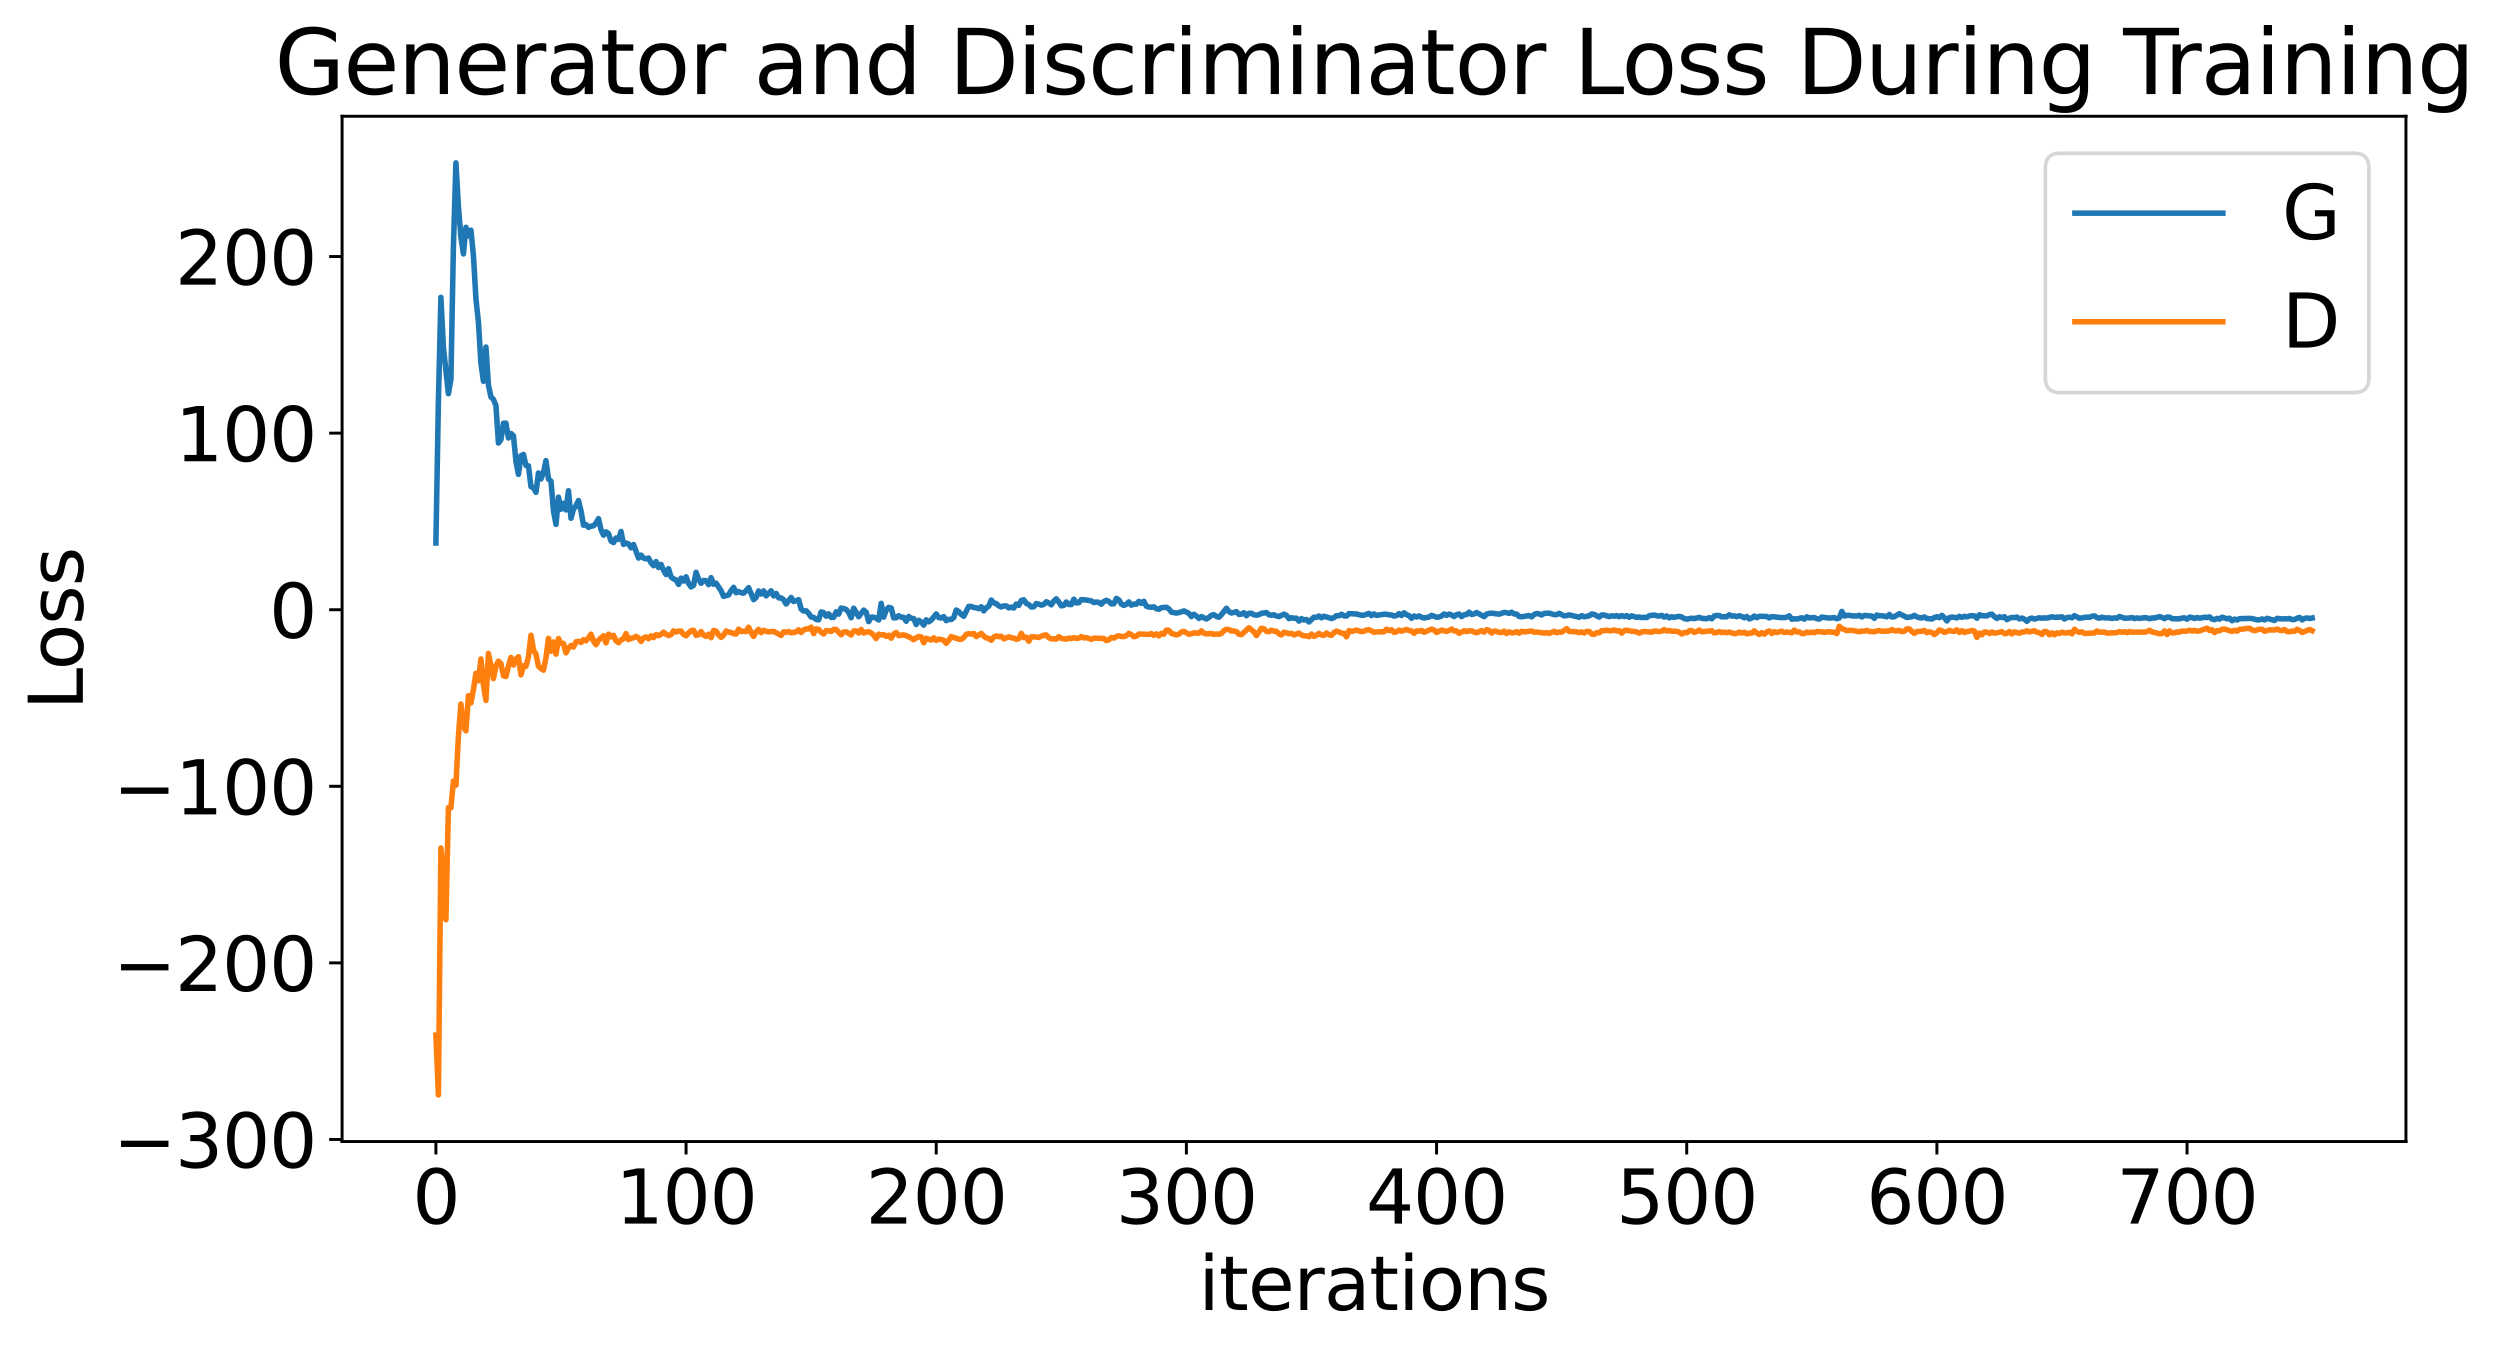 <?xml version="1.0" encoding="utf-8" standalone="no"?>
<!DOCTYPE svg PUBLIC "-//W3C//DTD SVG 1.1//EN"
  "http://www.w3.org/Graphics/SVG/1.1/DTD/svg11.dtd">
<svg xmlns:xlink="http://www.w3.org/1999/xlink" width="675.923pt" height="365.549pt" viewBox="0 0 675.923 365.549" xmlns="http://www.w3.org/2000/svg" version="1.1">
 <defs>
  <style type="text/css">*{stroke-linejoin: round; stroke-linecap: butt}</style>
 </defs>
 <g id="figure_1">
  <g id="patch_1">
   <path d="M 0 365.549 
L 675.923 365.549 
L 675.923 -0 
L 0 -0 
z
" style="fill: #ffffff"/>
  </g>
  <g id="axes_1">
   <g id="patch_2">
    <path d="M 92.491 308.636 
L 650.491 308.636 
L 650.491 31.436 
L 92.491 31.436 
z
" style="fill: #ffffff"/>
   </g>
   <g id="matplotlib.axis_1">
    <g id="xtick_1">
     <g id="line2d_1">
      <defs>
       <path id="mab2f9750da" d="M 0 0 
L 0 3.5 
" style="stroke: #000000; stroke-width: 0.8"/>
      </defs>
      <g>
       <use xlink:href="#mab2f9750da" x="117.854" y="308.636" style="stroke: #000000; stroke-width: 0.8"/>
      </g>
     </g>
     <g id="text_1">
      <!-- 0 -->
      <g transform="translate(111.492 330.833) scale(0.2 -0.2)">
       <defs>
        <path id="DejaVuSans-30" d="M 2034 4250 
Q 1547 4250 1301 3770 
Q 1056 3291 1056 2328 
Q 1056 1369 1301 889 
Q 1547 409 2034 409 
Q 2525 409 2770 889 
Q 3016 1369 3016 2328 
Q 3016 3291 2770 3770 
Q 2525 4250 2034 4250 
z
M 2034 4750 
Q 2819 4750 3233 4129 
Q 3647 3509 3647 2328 
Q 3647 1150 3233 529 
Q 2819 -91 2034 -91 
Q 1250 -91 836 529 
Q 422 1150 422 2328 
Q 422 3509 836 4129 
Q 1250 4750 2034 4750 
z
" transform="scale(0.016)"/>
       </defs>
       <use xlink:href="#DejaVuSans-30"/>
      </g>
     </g>
    </g>
    <g id="xtick_2">
     <g id="line2d_2">
      <g>
       <use xlink:href="#mab2f9750da" x="185.491" y="308.636" style="stroke: #000000; stroke-width: 0.8"/>
      </g>
     </g>
     <g id="text_2">
      <!-- 100 -->
      <g transform="translate(166.403 330.833) scale(0.2 -0.2)">
       <defs>
        <path id="DejaVuSans-31" d="M 794 531 
L 1825 531 
L 1825 4091 
L 703 3866 
L 703 4441 
L 1819 4666 
L 2450 4666 
L 2450 531 
L 3481 531 
L 3481 0 
L 794 0 
L 794 531 
z
" transform="scale(0.016)"/>
       </defs>
       <use xlink:href="#DejaVuSans-31"/>
       <use xlink:href="#DejaVuSans-30" x="63.623"/>
       <use xlink:href="#DejaVuSans-30" x="127.246"/>
      </g>
     </g>
    </g>
    <g id="xtick_3">
     <g id="line2d_3">
      <g>
       <use xlink:href="#mab2f9750da" x="253.127" y="308.636" style="stroke: #000000; stroke-width: 0.8"/>
      </g>
     </g>
     <g id="text_3">
      <!-- 200 -->
      <g transform="translate(234.039 330.833) scale(0.2 -0.2)">
       <defs>
        <path id="DejaVuSans-32" d="M 1228 531 
L 3431 531 
L 3431 0 
L 469 0 
L 469 531 
Q 828 903 1448 1529 
Q 2069 2156 2228 2338 
Q 2531 2678 2651 2914 
Q 2772 3150 2772 3378 
Q 2772 3750 2511 3984 
Q 2250 4219 1831 4219 
Q 1534 4219 1204 4116 
Q 875 4013 500 3803 
L 500 4441 
Q 881 4594 1212 4672 
Q 1544 4750 1819 4750 
Q 2544 4750 2975 4387 
Q 3406 4025 3406 3419 
Q 3406 3131 3298 2873 
Q 3191 2616 2906 2266 
Q 2828 2175 2409 1742 
Q 1991 1309 1228 531 
z
" transform="scale(0.016)"/>
       </defs>
       <use xlink:href="#DejaVuSans-32"/>
       <use xlink:href="#DejaVuSans-30" x="63.623"/>
       <use xlink:href="#DejaVuSans-30" x="127.246"/>
      </g>
     </g>
    </g>
    <g id="xtick_4">
     <g id="line2d_4">
      <g>
       <use xlink:href="#mab2f9750da" x="320.763" y="308.636" style="stroke: #000000; stroke-width: 0.8"/>
      </g>
     </g>
     <g id="text_4">
      <!-- 300 -->
      <g transform="translate(301.676 330.833) scale(0.2 -0.2)">
       <defs>
        <path id="DejaVuSans-33" d="M 2597 2516 
Q 3050 2419 3304 2112 
Q 3559 1806 3559 1356 
Q 3559 666 3084 287 
Q 2609 -91 1734 -91 
Q 1441 -91 1130 -33 
Q 819 25 488 141 
L 488 750 
Q 750 597 1062 519 
Q 1375 441 1716 441 
Q 2309 441 2620 675 
Q 2931 909 2931 1356 
Q 2931 1769 2642 2001 
Q 2353 2234 1838 2234 
L 1294 2234 
L 1294 2753 
L 1863 2753 
Q 2328 2753 2575 2939 
Q 2822 3125 2822 3475 
Q 2822 3834 2567 4026 
Q 2313 4219 1838 4219 
Q 1578 4219 1281 4162 
Q 984 4106 628 3988 
L 628 4550 
Q 988 4650 1302 4700 
Q 1616 4750 1894 4750 
Q 2613 4750 3031 4423 
Q 3450 4097 3450 3541 
Q 3450 3153 3228 2886 
Q 3006 2619 2597 2516 
z
" transform="scale(0.016)"/>
       </defs>
       <use xlink:href="#DejaVuSans-33"/>
       <use xlink:href="#DejaVuSans-30" x="63.623"/>
       <use xlink:href="#DejaVuSans-30" x="127.246"/>
      </g>
     </g>
    </g>
    <g id="xtick_5">
     <g id="line2d_5">
      <g>
       <use xlink:href="#mab2f9750da" x="388.4" y="308.636" style="stroke: #000000; stroke-width: 0.8"/>
      </g>
     </g>
     <g id="text_5">
      <!-- 400 -->
      <g transform="translate(369.312 330.833) scale(0.2 -0.2)">
       <defs>
        <path id="DejaVuSans-34" d="M 2419 4116 
L 825 1625 
L 2419 1625 
L 2419 4116 
z
M 2253 4666 
L 3047 4666 
L 3047 1625 
L 3713 1625 
L 3713 1100 
L 3047 1100 
L 3047 0 
L 2419 0 
L 2419 1100 
L 313 1100 
L 313 1709 
L 2253 4666 
z
" transform="scale(0.016)"/>
       </defs>
       <use xlink:href="#DejaVuSans-34"/>
       <use xlink:href="#DejaVuSans-30" x="63.623"/>
       <use xlink:href="#DejaVuSans-30" x="127.246"/>
      </g>
     </g>
    </g>
    <g id="xtick_6">
     <g id="line2d_6">
      <g>
       <use xlink:href="#mab2f9750da" x="456.036" y="308.636" style="stroke: #000000; stroke-width: 0.8"/>
      </g>
     </g>
     <g id="text_6">
      <!-- 500 -->
      <g transform="translate(436.949 330.833) scale(0.2 -0.2)">
       <defs>
        <path id="DejaVuSans-35" d="M 691 4666 
L 3169 4666 
L 3169 4134 
L 1269 4134 
L 1269 2991 
Q 1406 3038 1543 3061 
Q 1681 3084 1819 3084 
Q 2600 3084 3056 2656 
Q 3513 2228 3513 1497 
Q 3513 744 3044 326 
Q 2575 -91 1722 -91 
Q 1428 -91 1123 -41 
Q 819 9 494 109 
L 494 744 
Q 775 591 1075 516 
Q 1375 441 1709 441 
Q 2250 441 2565 725 
Q 2881 1009 2881 1497 
Q 2881 1984 2565 2268 
Q 2250 2553 1709 2553 
Q 1456 2553 1204 2497 
Q 953 2441 691 2322 
L 691 4666 
z
" transform="scale(0.016)"/>
       </defs>
       <use xlink:href="#DejaVuSans-35"/>
       <use xlink:href="#DejaVuSans-30" x="63.623"/>
       <use xlink:href="#DejaVuSans-30" x="127.246"/>
      </g>
     </g>
    </g>
    <g id="xtick_7">
     <g id="line2d_7">
      <g>
       <use xlink:href="#mab2f9750da" x="523.672" y="308.636" style="stroke: #000000; stroke-width: 0.8"/>
      </g>
     </g>
     <g id="text_7">
      <!-- 600 -->
      <g transform="translate(504.585 330.833) scale(0.2 -0.2)">
       <defs>
        <path id="DejaVuSans-36" d="M 2113 2584 
Q 1688 2584 1439 2293 
Q 1191 2003 1191 1497 
Q 1191 994 1439 701 
Q 1688 409 2113 409 
Q 2538 409 2786 701 
Q 3034 994 3034 1497 
Q 3034 2003 2786 2293 
Q 2538 2584 2113 2584 
z
M 3366 4563 
L 3366 3988 
Q 3128 4100 2886 4159 
Q 2644 4219 2406 4219 
Q 1781 4219 1451 3797 
Q 1122 3375 1075 2522 
Q 1259 2794 1537 2939 
Q 1816 3084 2150 3084 
Q 2853 3084 3261 2657 
Q 3669 2231 3669 1497 
Q 3669 778 3244 343 
Q 2819 -91 2113 -91 
Q 1303 -91 875 529 
Q 447 1150 447 2328 
Q 447 3434 972 4092 
Q 1497 4750 2381 4750 
Q 2619 4750 2861 4703 
Q 3103 4656 3366 4563 
z
" transform="scale(0.016)"/>
       </defs>
       <use xlink:href="#DejaVuSans-36"/>
       <use xlink:href="#DejaVuSans-30" x="63.623"/>
       <use xlink:href="#DejaVuSans-30" x="127.246"/>
      </g>
     </g>
    </g>
    <g id="xtick_8">
     <g id="line2d_8">
      <g>
       <use xlink:href="#mab2f9750da" x="591.309" y="308.636" style="stroke: #000000; stroke-width: 0.8"/>
      </g>
     </g>
     <g id="text_8">
      <!-- 700 -->
      <g transform="translate(572.221 330.833) scale(0.2 -0.2)">
       <defs>
        <path id="DejaVuSans-37" d="M 525 4666 
L 3525 4666 
L 3525 4397 
L 1831 0 
L 1172 0 
L 2766 4134 
L 525 4134 
L 525 4666 
z
" transform="scale(0.016)"/>
       </defs>
       <use xlink:href="#DejaVuSans-37"/>
       <use xlink:href="#DejaVuSans-30" x="63.623"/>
       <use xlink:href="#DejaVuSans-30" x="127.246"/>
      </g>
     </g>
    </g>
    <g id="text_9">
     <!-- iterations -->
     <g transform="translate(324.036 354.189) scale(0.2 -0.2)">
      <defs>
       <path id="DejaVuSans-69" d="M 603 3500 
L 1178 3500 
L 1178 0 
L 603 0 
L 603 3500 
z
M 603 4863 
L 1178 4863 
L 1178 4134 
L 603 4134 
L 603 4863 
z
" transform="scale(0.016)"/>
       <path id="DejaVuSans-74" d="M 1172 4494 
L 1172 3500 
L 2356 3500 
L 2356 3053 
L 1172 3053 
L 1172 1153 
Q 1172 725 1289 603 
Q 1406 481 1766 481 
L 2356 481 
L 2356 0 
L 1766 0 
Q 1100 0 847 248 
Q 594 497 594 1153 
L 594 3053 
L 172 3053 
L 172 3500 
L 594 3500 
L 594 4494 
L 1172 4494 
z
" transform="scale(0.016)"/>
       <path id="DejaVuSans-65" d="M 3597 1894 
L 3597 1613 
L 953 1613 
Q 991 1019 1311 708 
Q 1631 397 2203 397 
Q 2534 397 2845 478 
Q 3156 559 3463 722 
L 3463 178 
Q 3153 47 2828 -22 
Q 2503 -91 2169 -91 
Q 1331 -91 842 396 
Q 353 884 353 1716 
Q 353 2575 817 3079 
Q 1281 3584 2069 3584 
Q 2775 3584 3186 3129 
Q 3597 2675 3597 1894 
z
M 3022 2063 
Q 3016 2534 2758 2815 
Q 2500 3097 2075 3097 
Q 1594 3097 1305 2825 
Q 1016 2553 972 2059 
L 3022 2063 
z
" transform="scale(0.016)"/>
       <path id="DejaVuSans-72" d="M 2631 2963 
Q 2534 3019 2420 3045 
Q 2306 3072 2169 3072 
Q 1681 3072 1420 2755 
Q 1159 2438 1159 1844 
L 1159 0 
L 581 0 
L 581 3500 
L 1159 3500 
L 1159 2956 
Q 1341 3275 1631 3429 
Q 1922 3584 2338 3584 
Q 2397 3584 2469 3576 
Q 2541 3569 2628 3553 
L 2631 2963 
z
" transform="scale(0.016)"/>
       <path id="DejaVuSans-61" d="M 2194 1759 
Q 1497 1759 1228 1600 
Q 959 1441 959 1056 
Q 959 750 1161 570 
Q 1363 391 1709 391 
Q 2188 391 2477 730 
Q 2766 1069 2766 1631 
L 2766 1759 
L 2194 1759 
z
M 3341 1997 
L 3341 0 
L 2766 0 
L 2766 531 
Q 2569 213 2275 61 
Q 1981 -91 1556 -91 
Q 1019 -91 701 211 
Q 384 513 384 1019 
Q 384 1609 779 1909 
Q 1175 2209 1959 2209 
L 2766 2209 
L 2766 2266 
Q 2766 2663 2505 2880 
Q 2244 3097 1772 3097 
Q 1472 3097 1187 3025 
Q 903 2953 641 2809 
L 641 3341 
Q 956 3463 1253 3523 
Q 1550 3584 1831 3584 
Q 2591 3584 2966 3190 
Q 3341 2797 3341 1997 
z
" transform="scale(0.016)"/>
       <path id="DejaVuSans-6f" d="M 1959 3097 
Q 1497 3097 1228 2736 
Q 959 2375 959 1747 
Q 959 1119 1226 758 
Q 1494 397 1959 397 
Q 2419 397 2687 759 
Q 2956 1122 2956 1747 
Q 2956 2369 2687 2733 
Q 2419 3097 1959 3097 
z
M 1959 3584 
Q 2709 3584 3137 3096 
Q 3566 2609 3566 1747 
Q 3566 888 3137 398 
Q 2709 -91 1959 -91 
Q 1206 -91 779 398 
Q 353 888 353 1747 
Q 353 2609 779 3096 
Q 1206 3584 1959 3584 
z
" transform="scale(0.016)"/>
       <path id="DejaVuSans-6e" d="M 3513 2113 
L 3513 0 
L 2938 0 
L 2938 2094 
Q 2938 2591 2744 2837 
Q 2550 3084 2163 3084 
Q 1697 3084 1428 2787 
Q 1159 2491 1159 1978 
L 1159 0 
L 581 0 
L 581 3500 
L 1159 3500 
L 1159 2956 
Q 1366 3272 1645 3428 
Q 1925 3584 2291 3584 
Q 2894 3584 3203 3211 
Q 3513 2838 3513 2113 
z
" transform="scale(0.016)"/>
       <path id="DejaVuSans-73" d="M 2834 3397 
L 2834 2853 
Q 2591 2978 2328 3040 
Q 2066 3103 1784 3103 
Q 1356 3103 1142 2972 
Q 928 2841 928 2578 
Q 928 2378 1081 2264 
Q 1234 2150 1697 2047 
L 1894 2003 
Q 2506 1872 2764 1633 
Q 3022 1394 3022 966 
Q 3022 478 2636 193 
Q 2250 -91 1575 -91 
Q 1294 -91 989 -36 
Q 684 19 347 128 
L 347 722 
Q 666 556 975 473 
Q 1284 391 1588 391 
Q 1994 391 2212 530 
Q 2431 669 2431 922 
Q 2431 1156 2273 1281 
Q 2116 1406 1581 1522 
L 1381 1569 
Q 847 1681 609 1914 
Q 372 2147 372 2553 
Q 372 3047 722 3315 
Q 1072 3584 1716 3584 
Q 2034 3584 2315 3537 
Q 2597 3491 2834 3397 
z
" transform="scale(0.016)"/>
      </defs>
      <use xlink:href="#DejaVuSans-69"/>
      <use xlink:href="#DejaVuSans-74" x="27.783"/>
      <use xlink:href="#DejaVuSans-65" x="66.992"/>
      <use xlink:href="#DejaVuSans-72" x="128.516"/>
      <use xlink:href="#DejaVuSans-61" x="169.629"/>
      <use xlink:href="#DejaVuSans-74" x="230.908"/>
      <use xlink:href="#DejaVuSans-69" x="270.117"/>
      <use xlink:href="#DejaVuSans-6f" x="297.9"/>
      <use xlink:href="#DejaVuSans-6e" x="359.082"/>
      <use xlink:href="#DejaVuSans-73" x="422.461"/>
     </g>
    </g>
   </g>
   <g id="matplotlib.axis_2">
    <g id="ytick_1">
     <g id="line2d_9">
      <defs>
       <path id="mb62451e1d5" d="M 0 0 
L -3.5 0 
" style="stroke: #000000; stroke-width: 0.8"/>
      </defs>
      <g>
       <use xlink:href="#mb62451e1d5" x="92.491" y="308.076" style="stroke: #000000; stroke-width: 0.8"/>
      </g>
     </g>
     <g id="text_10">
      <!-- −300 -->
      <g transform="translate(30.556 315.675) scale(0.2 -0.2)">
       <defs>
        <path id="DejaVuSans-2212" d="M 678 2272 
L 4684 2272 
L 4684 1741 
L 678 1741 
L 678 2272 
z
" transform="scale(0.016)"/>
       </defs>
       <use xlink:href="#DejaVuSans-2212"/>
       <use xlink:href="#DejaVuSans-33" x="83.789"/>
       <use xlink:href="#DejaVuSans-30" x="147.412"/>
       <use xlink:href="#DejaVuSans-30" x="211.035"/>
      </g>
     </g>
    </g>
    <g id="ytick_2">
     <g id="line2d_10">
      <g>
       <use xlink:href="#mb62451e1d5" x="92.491" y="260.334" style="stroke: #000000; stroke-width: 0.8"/>
      </g>
     </g>
     <g id="text_11">
      <!-- −200 -->
      <g transform="translate(30.556 267.932) scale(0.2 -0.2)">
       <use xlink:href="#DejaVuSans-2212"/>
       <use xlink:href="#DejaVuSans-32" x="83.789"/>
       <use xlink:href="#DejaVuSans-30" x="147.412"/>
       <use xlink:href="#DejaVuSans-30" x="211.035"/>
      </g>
     </g>
    </g>
    <g id="ytick_3">
     <g id="line2d_11">
      <g>
       <use xlink:href="#mb62451e1d5" x="92.491" y="212.591" style="stroke: #000000; stroke-width: 0.8"/>
      </g>
     </g>
     <g id="text_12">
      <!-- −100 -->
      <g transform="translate(30.556 220.19) scale(0.2 -0.2)">
       <use xlink:href="#DejaVuSans-2212"/>
       <use xlink:href="#DejaVuSans-31" x="83.789"/>
       <use xlink:href="#DejaVuSans-30" x="147.412"/>
       <use xlink:href="#DejaVuSans-30" x="211.035"/>
      </g>
     </g>
    </g>
    <g id="ytick_4">
     <g id="line2d_12">
      <g>
       <use xlink:href="#mb62451e1d5" x="92.491" y="164.849" style="stroke: #000000; stroke-width: 0.8"/>
      </g>
     </g>
     <g id="text_13">
      <!-- 0 -->
      <g transform="translate(72.766 172.447) scale(0.2 -0.2)">
       <use xlink:href="#DejaVuSans-30"/>
      </g>
     </g>
    </g>
    <g id="ytick_5">
     <g id="line2d_13">
      <g>
       <use xlink:href="#mb62451e1d5" x="92.491" y="117.106" style="stroke: #000000; stroke-width: 0.8"/>
      </g>
     </g>
     <g id="text_14">
      <!-- 100 -->
      <g transform="translate(47.316 124.704) scale(0.2 -0.2)">
       <use xlink:href="#DejaVuSans-31"/>
       <use xlink:href="#DejaVuSans-30" x="63.623"/>
       <use xlink:href="#DejaVuSans-30" x="127.246"/>
      </g>
     </g>
    </g>
    <g id="ytick_6">
     <g id="line2d_14">
      <g>
       <use xlink:href="#mb62451e1d5" x="92.491" y="69.363" style="stroke: #000000; stroke-width: 0.8"/>
      </g>
     </g>
     <g id="text_15">
      <!-- 200 -->
      <g transform="translate(47.316 76.962) scale(0.2 -0.2)">
       <use xlink:href="#DejaVuSans-32"/>
       <use xlink:href="#DejaVuSans-30" x="63.623"/>
       <use xlink:href="#DejaVuSans-30" x="127.246"/>
      </g>
     </g>
    </g>
    <g id="text_16">
     <!-- Loss -->
     <g transform="translate(22.397 191.971) rotate(-90) scale(0.2 -0.2)">
      <defs>
       <path id="DejaVuSans-4c" d="M 628 4666 
L 1259 4666 
L 1259 531 
L 3531 531 
L 3531 0 
L 628 0 
L 628 4666 
z
" transform="scale(0.016)"/>
      </defs>
      <use xlink:href="#DejaVuSans-4c"/>
      <use xlink:href="#DejaVuSans-6f" x="53.963"/>
      <use xlink:href="#DejaVuSans-73" x="115.145"/>
      <use xlink:href="#DejaVuSans-73" x="167.244"/>
     </g>
    </g>
   </g>
   <g id="line2d_15">
    <path d="M 117.854 146.813 
L 118.531 108.372 
L 119.207 80.392 
L 119.883 93.975 
L 121.236 106.443 
L 121.912 102.549 
L 122.589 66.652 
L 123.265 44.036 
L 123.942 55.804 
L 124.618 64.166 
L 125.294 68.653 
L 125.971 61.461 
L 126.647 63.79 
L 127.323 62.243 
L 128 69.058 
L 128.676 80.741 
L 129.352 87.131 
L 130.029 98.14 
L 130.705 103.093 
L 131.382 93.826 
L 132.058 104.095 
L 132.734 107.309 
L 133.411 107.993 
L 134.087 109.645 
L 134.763 119.774 
L 135.44 118.893 
L 136.116 114.43 
L 136.792 114.412 
L 137.469 118.415 
L 138.145 117.207 
L 138.822 117.824 
L 139.498 124.735 
L 140.174 128.259 
L 140.851 123.196 
L 141.527 122.886 
L 142.203 125.844 
L 142.88 125.967 
L 143.556 131.582 
L 144.232 131.872 
L 144.909 133.114 
L 145.585 127.878 
L 146.262 129.496 
L 146.938 127.713 
L 147.614 124.552 
L 148.291 129.481 
L 148.967 130.091 
L 149.643 138.115 
L 150.32 141.782 
L 150.996 134.415 
L 151.672 137.676 
L 152.349 136.065 
L 153.025 137.87 
L 153.702 132.691 
L 154.378 140.12 
L 155.054 137.645 
L 155.731 136.745 
L 156.407 135.336 
L 157.083 138.13 
L 157.76 142.003 
L 158.436 141.846 
L 159.112 142.579 
L 159.789 142.251 
L 160.465 142.172 
L 161.142 141.417 
L 161.818 140.225 
L 162.494 143.217 
L 163.171 144.688 
L 163.847 143.797 
L 164.523 144.278 
L 165.2 146.271 
L 165.876 146.702 
L 166.552 145.462 
L 167.229 145.834 
L 167.905 143.693 
L 168.582 147.194 
L 169.258 146.821 
L 169.934 147.072 
L 170.611 148.094 
L 171.287 147.234 
L 172.64 150.884 
L 173.316 150.093 
L 173.992 150.883 
L 174.669 151.093 
L 175.345 150.889 
L 176.022 152.174 
L 176.698 152.943 
L 177.374 151.838 
L 178.051 153.426 
L 178.727 152.602 
L 179.403 154.163 
L 180.08 155.337 
L 180.756 153.769 
L 181.432 155.986 
L 182.109 156.514 
L 182.785 156.792 
L 183.462 158.005 
L 184.138 156.319 
L 184.814 157.103 
L 185.491 155.953 
L 186.167 157.745 
L 186.843 158.684 
L 187.52 158.245 
L 188.196 154.73 
L 188.872 156.566 
L 189.549 157.7 
L 190.225 156.92 
L 190.902 157.017 
L 191.578 158.068 
L 192.254 156.191 
L 192.931 157.969 
L 193.607 157.663 
L 194.96 159.728 
L 195.636 161.236 
L 196.989 160.848 
L 197.665 159.688 
L 198.342 158.8 
L 199.018 160.26 
L 199.694 159.927 
L 200.371 160.268 
L 201.047 160.365 
L 201.723 159.709 
L 202.4 158.884 
L 203.752 162.123 
L 204.429 161.528 
L 205.105 159.785 
L 205.782 160.608 
L 206.458 159.759 
L 207.134 161.089 
L 208.487 159.732 
L 209.163 161.107 
L 209.84 160.441 
L 210.516 161.63 
L 211.192 161.671 
L 211.869 162.152 
L 212.545 163.316 
L 213.898 161.537 
L 214.574 162.636 
L 215.927 162.15 
L 216.603 164.664 
L 217.28 165.211 
L 217.956 165.14 
L 218.632 165.83 
L 219.309 166.831 
L 219.985 166.919 
L 220.662 167.478 
L 221.338 167.576 
L 222.014 165.443 
L 222.691 165.627 
L 223.367 166.593 
L 224.043 165.962 
L 224.72 166.931 
L 225.396 166.917 
L 226.072 165.406 
L 226.749 166.035 
L 227.425 164.4 
L 228.102 164.528 
L 228.778 164.778 
L 229.454 165.584 
L 230.131 167.012 
L 230.807 164.441 
L 232.16 166.745 
L 233.512 164.956 
L 234.189 165.544 
L 234.865 168.059 
L 235.542 166.863 
L 236.218 166.852 
L 236.894 167.158 
L 237.571 167.611 
L 238.247 163.137 
L 238.923 166.852 
L 239.6 164.939 
L 240.276 164.214 
L 240.952 164.387 
L 241.629 167.064 
L 242.305 167.008 
L 242.982 166.463 
L 243.658 166.887 
L 244.334 166.91 
L 245.011 167.963 
L 245.687 166.681 
L 246.363 167.176 
L 247.04 167.246 
L 247.716 168.844 
L 248.392 167.709 
L 249.069 168.158 
L 249.745 169.018 
L 250.422 167.592 
L 251.098 168.116 
L 251.774 167.66 
L 253.127 165.995 
L 253.803 166.96 
L 254.48 167.091 
L 255.156 166.722 
L 255.832 167.802 
L 256.509 167.452 
L 257.185 167.494 
L 257.862 166.977 
L 258.538 164.934 
L 259.214 165.345 
L 259.891 166.148 
L 260.567 166.617 
L 261.92 163.957 
L 262.596 163.967 
L 263.272 164.243 
L 263.949 164.333 
L 264.625 164.564 
L 265.302 164.054 
L 265.978 165.162 
L 266.654 164.311 
L 267.331 163.895 
L 268.007 162.23 
L 268.683 163.021 
L 269.36 163.191 
L 270.036 163.821 
L 270.712 164.095 
L 271.389 163.816 
L 272.065 163.811 
L 272.742 164.366 
L 273.418 164.154 
L 274.094 164.381 
L 274.771 163.315 
L 275.447 163.672 
L 276.123 162.35 
L 276.8 162.175 
L 277.476 163.137 
L 278.152 163.468 
L 278.829 164.098 
L 279.505 164.052 
L 280.182 163.192 
L 280.858 163.338 
L 281.534 163.61 
L 282.211 163.409 
L 282.887 162.704 
L 283.563 163.023 
L 284.24 163.529 
L 284.916 162.514 
L 285.592 161.906 
L 286.269 162.753 
L 286.945 163.801 
L 287.622 163.662 
L 288.298 162.767 
L 288.974 163.428 
L 289.651 163.458 
L 290.327 162.019 
L 291.003 163.02 
L 291.68 162.951 
L 292.356 162.107 
L 293.709 162.229 
L 295.062 162.468 
L 295.738 162.913 
L 296.414 162.775 
L 297.091 162.843 
L 297.767 163.355 
L 298.443 162.628 
L 299.12 162.306 
L 299.796 162.595 
L 300.472 163.28 
L 301.149 163.235 
L 301.825 161.798 
L 302.502 162.181 
L 303.178 163.301 
L 303.854 163.675 
L 304.531 163.381 
L 305.207 162.734 
L 305.883 163.61 
L 306.56 163.323 
L 307.236 163.353 
L 307.912 162.602 
L 308.589 163.122 
L 309.265 162.57 
L 309.942 163.909 
L 310.618 164.132 
L 311.294 164.182 
L 311.971 164.069 
L 312.647 164.588 
L 313.323 164.74 
L 314 164.283 
L 315.352 164.186 
L 316.029 164.616 
L 316.705 165.504 
L 318.058 165.767 
L 319.411 165.438 
L 320.087 165.166 
L 321.44 165.821 
L 322.116 166.699 
L 322.792 166.09 
L 323.469 166.546 
L 324.145 167.202 
L 324.822 166.722 
L 326.174 167.357 
L 326.851 166.926 
L 327.527 166.361 
L 328.203 166.196 
L 328.88 166.672 
L 329.556 166.874 
L 330.232 166.186 
L 331.585 164.469 
L 332.262 165.367 
L 332.938 165.737 
L 334.291 165.389 
L 334.967 166.118 
L 335.643 166.045 
L 336.32 165.652 
L 336.996 166.464 
L 337.672 165.812 
L 338.349 165.811 
L 339.025 166.233 
L 339.702 166.329 
L 340.378 166.184 
L 341.054 165.832 
L 342.407 165.619 
L 343.083 166.241 
L 343.76 166.332 
L 344.436 166.229 
L 345.112 166.537 
L 345.789 166.707 
L 347.142 166.057 
L 347.818 166.367 
L 348.494 167.26 
L 349.171 167.008 
L 349.847 167.162 
L 350.523 167.142 
L 351.2 167.918 
L 351.876 167.266 
L 352.552 167.63 
L 353.229 167.502 
L 353.905 168.161 
L 355.258 166.867 
L 355.934 166.92 
L 356.611 166.549 
L 357.287 167.039 
L 357.963 166.612 
L 359.992 167.228 
L 360.669 166.976 
L 361.345 166.452 
L 362.022 166.489 
L 362.698 166.092 
L 363.374 166.502 
L 364.051 166.56 
L 364.727 165.91 
L 366.756 166.006 
L 368.109 166.349 
L 368.785 166.323 
L 370.138 165.846 
L 370.814 166.437 
L 371.491 165.984 
L 372.167 166.38 
L 374.196 166.068 
L 374.872 166.07 
L 375.549 166.238 
L 376.225 166.275 
L 376.902 166.56 
L 377.578 166.428 
L 378.254 165.903 
L 378.931 166.414 
L 379.607 165.688 
L 380.283 166.21 
L 380.96 166.443 
L 381.636 167.175 
L 382.312 166.547 
L 382.989 166.812 
L 383.665 166.534 
L 384.342 166.875 
L 385.018 167.081 
L 386.371 166.84 
L 387.047 166.369 
L 388.4 166.876 
L 389.076 166.808 
L 389.752 166.563 
L 390.429 166.01 
L 391.105 166.357 
L 391.782 166.028 
L 392.458 166.255 
L 393.134 166.696 
L 393.811 166.184 
L 394.487 166.003 
L 395.163 166.706 
L 395.84 166.215 
L 396.516 166.142 
L 397.192 165.532 
L 397.869 166.138 
L 398.545 165.987 
L 399.222 165.612 
L 401.251 166.712 
L 401.927 166.035 
L 402.603 165.851 
L 403.28 165.784 
L 405.309 166.055 
L 406.662 165.584 
L 407.338 165.646 
L 408.014 165.847 
L 408.691 165.522 
L 409.367 165.979 
L 410.043 166.035 
L 410.72 166.662 
L 411.396 166.76 
L 413.425 166.435 
L 414.102 166.783 
L 414.778 166.141 
L 415.454 165.875 
L 416.131 165.975 
L 416.807 166.271 
L 417.483 165.838 
L 418.836 165.77 
L 420.189 166.178 
L 420.865 166.191 
L 421.542 165.818 
L 422.894 166.511 
L 423.571 166.449 
L 424.247 166.241 
L 426.952 166.883 
L 427.629 166.46 
L 428.305 166.758 
L 429.658 166.516 
L 430.334 166.008 
L 431.011 166.129 
L 432.363 166.845 
L 433.04 166.274 
L 433.716 166.282 
L 435.069 166.712 
L 435.745 166.497 
L 436.422 166.611 
L 437.098 166.444 
L 437.774 166.73 
L 438.451 166.437 
L 439.127 166.704 
L 439.803 166.441 
L 440.48 166.89 
L 441.156 166.503 
L 442.509 166.926 
L 443.185 166.803 
L 443.862 166.976 
L 444.538 166.899 
L 445.214 166.984 
L 445.891 166.476 
L 447.243 166.278 
L 447.92 166.503 
L 448.596 166.57 
L 449.272 166.37 
L 449.949 166.853 
L 450.625 166.531 
L 451.302 167.048 
L 451.978 166.761 
L 452.654 166.886 
L 454.007 166.645 
L 454.683 166.826 
L 455.36 167.224 
L 456.036 167.398 
L 457.389 167.137 
L 458.065 167.25 
L 459.418 166.936 
L 460.094 167.181 
L 461.447 167.295 
L 462.123 167.001 
L 462.8 167.302 
L 463.476 166.535 
L 464.152 166.397 
L 464.829 166.435 
L 465.505 166.783 
L 466.858 166.731 
L 467.534 166.217 
L 468.211 166.567 
L 468.887 166.529 
L 469.563 166.719 
L 470.24 166.465 
L 470.916 166.683 
L 471.592 167.027 
L 472.269 166.683 
L 472.945 167.336 
L 473.622 167.092 
L 474.298 166.567 
L 474.974 166.989 
L 475.651 166.623 
L 477.68 166.675 
L 478.356 167.062 
L 479.032 166.724 
L 480.385 166.845 
L 481.062 166.962 
L 482.414 166.983 
L 483.091 166.842 
L 483.767 166.502 
L 484.443 167.418 
L 485.12 167.302 
L 485.796 167.366 
L 487.149 167.024 
L 487.825 167.391 
L 488.502 166.757 
L 489.178 167.057 
L 490.531 166.958 
L 491.207 167.276 
L 491.883 167.375 
L 492.56 166.841 
L 494.589 167.113 
L 495.942 166.972 
L 496.618 167.291 
L 497.294 167.067 
L 497.971 165.323 
L 498.647 166.546 
L 499.323 166.38 
L 500 166.35 
L 500.676 166.504 
L 502.029 166.556 
L 502.705 166.356 
L 503.382 166.794 
L 504.058 166.395 
L 506.087 166.558 
L 506.763 167.176 
L 507.44 166.287 
L 508.116 166.511 
L 508.792 166.462 
L 510.145 166.764 
L 510.822 166.13 
L 511.498 166.803 
L 512.174 166.742 
L 513.527 165.927 
L 515.556 166.934 
L 516.909 166.745 
L 517.585 166.37 
L 518.262 166.801 
L 518.938 166.995 
L 519.614 167.071 
L 520.291 166.816 
L 520.967 167.223 
L 522.32 167.363 
L 522.996 166.969 
L 523.672 166.753 
L 524.349 166.998 
L 525.025 166.382 
L 525.702 166.995 
L 526.378 167.875 
L 527.054 166.987 
L 527.731 166.826 
L 529.083 167.049 
L 529.76 166.645 
L 530.436 166.91 
L 531.112 166.632 
L 531.789 166.784 
L 532.465 166.545 
L 533.142 166.456 
L 533.818 166.537 
L 534.494 167.145 
L 535.171 166.201 
L 535.847 166.478 
L 537.2 166.526 
L 537.876 166.162 
L 538.552 166.062 
L 539.229 166.734 
L 539.905 167.214 
L 540.582 166.756 
L 541.258 166.974 
L 541.934 166.738 
L 542.611 167.536 
L 543.287 167.145 
L 543.963 166.92 
L 544.64 166.985 
L 545.316 166.844 
L 545.992 167.331 
L 546.669 167.096 
L 547.345 167.413 
L 548.022 167.982 
L 548.698 167.303 
L 549.374 167.114 
L 550.051 167.372 
L 551.403 167.021 
L 552.08 167.147 
L 552.756 167.058 
L 553.432 167.107 
L 554.785 166.768 
L 555.462 166.903 
L 556.814 166.86 
L 557.491 166.764 
L 558.167 167.353 
L 558.843 166.947 
L 559.52 166.897 
L 560.196 167.016 
L 560.872 166.462 
L 562.225 167.159 
L 563.578 166.939 
L 564.254 166.852 
L 564.931 166.908 
L 565.607 166.615 
L 566.283 166.527 
L 566.96 166.991 
L 567.636 167.132 
L 568.312 166.872 
L 568.989 167.064 
L 570.342 167.056 
L 571.018 167.201 
L 571.694 167.046 
L 572.371 167.141 
L 573.047 166.671 
L 574.4 167.151 
L 575.752 167.093 
L 576.429 166.961 
L 577.105 167.238 
L 577.782 167.067 
L 578.458 167.195 
L 579.811 166.998 
L 580.487 167.06 
L 581.163 167.289 
L 581.84 167.065 
L 582.516 167.093 
L 583.869 166.718 
L 584.545 166.926 
L 585.222 167.257 
L 585.898 166.848 
L 586.574 166.865 
L 587.251 167.268 
L 589.28 167.315 
L 589.956 167.112 
L 590.632 167.048 
L 591.309 167.417 
L 591.985 166.859 
L 592.662 166.975 
L 593.338 167.212 
L 594.014 166.953 
L 594.691 167.154 
L 596.043 166.886 
L 596.72 166.962 
L 597.396 166.795 
L 598.072 167.377 
L 598.749 167.534 
L 599.425 167.193 
L 600.102 167.396 
L 600.778 166.865 
L 602.131 167.31 
L 602.807 167.144 
L 603.483 167.839 
L 604.16 167.392 
L 604.836 167.624 
L 605.512 167.267 
L 608.218 167.197 
L 608.894 167.239 
L 610.247 167.601 
L 610.923 167.567 
L 611.6 167.343 
L 612.276 167.627 
L 612.952 167.185 
L 614.982 167.754 
L 615.658 167.193 
L 617.011 167.345 
L 617.687 167.276 
L 618.363 167.338 
L 619.04 167.218 
L 619.716 167.525 
L 620.392 167.486 
L 621.069 167.146 
L 621.745 166.934 
L 622.422 167.599 
L 623.098 167.196 
L 623.774 167.073 
L 624.451 167.231 
L 625.127 167.088 
L 625.127 167.088 
" clip-path="url(#p9cbd85a095)" style="fill: none; stroke: #1f77b4; stroke-width: 1.5; stroke-linecap: square"/>
   </g>
   <g id="line2d_16">
    <path d="M 117.854 279.874 
L 118.531 296.036 
L 119.207 229.281 
L 119.883 236.122 
L 120.56 248.684 
L 121.236 218.367 
L 121.912 218.401 
L 122.589 211.195 
L 123.265 212.309 
L 123.942 198.963 
L 124.618 190.347 
L 125.294 196.463 
L 125.971 197.6 
L 126.647 188.095 
L 127.323 190.046 
L 128 186.495 
L 128.676 182.039 
L 129.352 184.064 
L 130.029 178.165 
L 130.705 185.158 
L 131.382 189.379 
L 132.058 176.673 
L 133.411 183.473 
L 134.087 179.997 
L 134.763 178.765 
L 135.44 179.431 
L 136.116 182.702 
L 136.792 182.914 
L 137.469 180.091 
L 138.145 177.76 
L 138.822 179.8 
L 139.498 178.201 
L 140.174 177.565 
L 140.851 182.456 
L 141.527 180.003 
L 142.203 180.161 
L 142.88 177.634 
L 143.556 171.752 
L 144.232 175.715 
L 144.909 176.918 
L 145.585 180.126 
L 146.262 180.755 
L 146.938 181.197 
L 147.614 177.826 
L 148.291 172.581 
L 148.967 176.092 
L 149.643 173.568 
L 150.32 176.856 
L 150.996 172.651 
L 151.672 173.922 
L 152.349 173.976 
L 153.025 176.505 
L 153.702 175.222 
L 154.378 174.524 
L 155.054 174.93 
L 155.731 173.528 
L 156.407 173.39 
L 157.083 173.696 
L 157.76 172.941 
L 158.436 173.272 
L 159.112 172.507 
L 159.789 171.466 
L 160.465 173.366 
L 161.142 174.304 
L 161.818 173.085 
L 163.171 171.892 
L 163.847 173.811 
L 164.523 171.464 
L 165.2 172.167 
L 165.876 171.782 
L 166.552 173.274 
L 167.229 173.754 
L 167.905 172.983 
L 168.582 172.753 
L 169.258 171.32 
L 169.934 172.931 
L 170.611 172.606 
L 171.287 172.425 
L 171.963 172.062 
L 172.64 172.467 
L 173.316 173.42 
L 173.992 172.479 
L 174.669 172.219 
L 175.345 172.697 
L 176.022 171.909 
L 176.698 172.379 
L 177.374 171.586 
L 178.051 171.869 
L 178.727 171.527 
L 179.403 170.921 
L 180.08 171.461 
L 180.756 171.836 
L 181.432 171.574 
L 182.109 170.571 
L 182.785 170.9 
L 183.462 170.631 
L 184.138 170.627 
L 184.814 171.536 
L 185.491 171.903 
L 186.167 171.117 
L 186.843 170.544 
L 187.52 170.407 
L 188.196 171.78 
L 188.872 171.606 
L 189.549 170.761 
L 190.225 171.723 
L 190.902 172.055 
L 191.578 171.475 
L 192.254 172.413 
L 192.931 170.468 
L 193.607 170.643 
L 194.283 171.66 
L 194.96 172.319 
L 195.636 171.773 
L 196.312 170.608 
L 196.989 170.902 
L 197.665 170.988 
L 198.342 171.349 
L 199.018 171.397 
L 199.694 170.115 
L 200.371 170.752 
L 201.047 170.63 
L 201.723 170.773 
L 202.4 169.586 
L 203.076 171.049 
L 203.752 172.064 
L 204.429 170.822 
L 205.105 170.186 
L 205.782 171.035 
L 206.458 170.431 
L 207.134 170.72 
L 207.811 170.831 
L 209.163 170.704 
L 211.192 171.807 
L 211.869 170.823 
L 212.545 170.942 
L 213.222 170.74 
L 213.898 171.105 
L 215.251 170.846 
L 215.927 170.276 
L 216.603 171.007 
L 217.28 170.318 
L 217.956 170.046 
L 218.632 170.058 
L 219.309 169.565 
L 219.985 171.321 
L 220.662 170.031 
L 221.338 170.163 
L 222.014 170.965 
L 222.691 171.41 
L 223.367 170.488 
L 224.043 170.528 
L 224.72 170.748 
L 225.396 170.162 
L 226.072 170.19 
L 227.425 171.637 
L 228.102 170.866 
L 228.778 170.811 
L 230.131 171.682 
L 230.807 170.617 
L 231.483 170.566 
L 232.16 171.142 
L 232.836 170.185 
L 233.512 171.161 
L 234.189 170.902 
L 234.865 170.791 
L 235.542 171.148 
L 236.218 171.723 
L 236.894 172.623 
L 237.571 171.459 
L 238.247 171.682 
L 238.923 171.576 
L 239.6 172.069 
L 240.276 171.754 
L 240.952 172.544 
L 241.629 171.424 
L 242.305 171.005 
L 242.982 171.843 
L 244.334 171.641 
L 245.687 172.141 
L 247.04 172.955 
L 247.716 172.45 
L 248.392 172.096 
L 249.069 172.189 
L 249.745 173.761 
L 250.422 172.563 
L 251.774 173.053 
L 252.451 172.443 
L 253.127 173.143 
L 253.803 172.776 
L 255.156 173.085 
L 255.832 173.92 
L 256.509 173.145 
L 257.185 172.102 
L 257.862 172.398 
L 258.538 172.541 
L 259.214 172.803 
L 259.891 172.857 
L 260.567 172.351 
L 261.243 171.509 
L 261.92 171.321 
L 262.596 171.419 
L 263.272 171.286 
L 263.949 172.108 
L 265.302 171.253 
L 265.978 171.975 
L 266.654 172.491 
L 267.331 172.608 
L 268.007 173.113 
L 268.683 172.27 
L 269.36 171.919 
L 270.036 172.153 
L 270.712 172.029 
L 271.389 172.719 
L 272.742 172.177 
L 273.418 172.423 
L 274.094 172.513 
L 274.771 172.845 
L 275.447 172.658 
L 276.123 171.246 
L 276.8 172.382 
L 277.476 172.282 
L 278.152 173.373 
L 278.829 172.186 
L 279.505 172.166 
L 280.858 172.337 
L 282.211 171.738 
L 282.887 171.665 
L 283.563 172.437 
L 284.24 172.733 
L 284.916 172.697 
L 285.592 172.782 
L 286.269 172.152 
L 286.945 172.603 
L 288.298 172.812 
L 288.974 172.509 
L 289.651 172.662 
L 290.327 172.389 
L 291.003 172.617 
L 291.68 172.499 
L 292.356 172.123 
L 293.032 172.473 
L 293.709 172.365 
L 295.062 172.871 
L 295.738 172.518 
L 297.091 172.59 
L 298.443 172.624 
L 299.12 173.175 
L 299.796 172.992 
L 300.472 172.353 
L 301.149 172.516 
L 301.825 172.117 
L 302.502 171.884 
L 303.178 172.097 
L 303.854 172.11 
L 304.531 171.864 
L 305.207 171.24 
L 305.883 171.567 
L 306.56 172.147 
L 307.236 171.995 
L 307.912 171.425 
L 310.618 171.522 
L 311.294 171.317 
L 311.971 171.77 
L 312.647 171.386 
L 313.323 171.929 
L 314 171.259 
L 314.676 171.451 
L 315.352 170.369 
L 316.029 170.408 
L 316.705 171.249 
L 318.058 171.646 
L 318.734 171.432 
L 319.411 170.87 
L 320.087 170.705 
L 321.44 171.496 
L 322.116 171.357 
L 322.792 171.09 
L 324.145 171.195 
L 324.822 170.568 
L 325.498 171.195 
L 326.174 171.372 
L 327.527 171.282 
L 328.203 171.505 
L 328.88 171.414 
L 329.556 171.483 
L 330.232 171.283 
L 330.909 170.488 
L 331.585 170.147 
L 332.262 170.218 
L 332.938 170.62 
L 333.614 170.589 
L 334.291 170.77 
L 334.967 171.479 
L 335.643 171.577 
L 337.672 169.733 
L 339.025 170.854 
L 339.702 171.835 
L 341.054 169.864 
L 341.731 170.012 
L 342.407 170.679 
L 343.083 170.809 
L 343.76 170.374 
L 344.436 170.647 
L 345.112 170.707 
L 345.789 171.397 
L 346.465 171.65 
L 347.142 170.914 
L 348.494 171.328 
L 349.171 171.238 
L 349.847 171.674 
L 351.2 171.157 
L 351.876 171.679 
L 352.552 171.909 
L 353.229 171.92 
L 353.905 172.137 
L 354.582 171.436 
L 355.258 172.068 
L 355.934 171.753 
L 356.611 171.256 
L 357.287 171.69 
L 357.963 171.761 
L 358.64 171.127 
L 359.316 171.644 
L 359.992 171.762 
L 360.669 171.024 
L 361.345 170.62 
L 362.698 171.183 
L 363.374 171.229 
L 364.051 172.166 
L 364.727 170.488 
L 365.403 170.738 
L 366.756 170.361 
L 368.109 170.766 
L 368.785 170.671 
L 369.462 170.333 
L 370.138 170.253 
L 371.491 170.944 
L 372.167 170.848 
L 374.196 170.809 
L 374.872 170.111 
L 375.549 170.489 
L 376.225 170.271 
L 376.902 170.959 
L 377.578 170.82 
L 378.254 170.369 
L 378.931 170.638 
L 380.283 170.191 
L 380.96 170.467 
L 381.636 170.582 
L 382.312 171.228 
L 382.989 170.58 
L 383.665 170.654 
L 384.342 170.451 
L 385.018 170.944 
L 387.047 170.11 
L 387.723 170.33 
L 388.4 171.01 
L 389.752 170.36 
L 391.105 170.717 
L 391.782 170.471 
L 392.458 170.075 
L 393.134 170.575 
L 393.811 170.607 
L 394.487 171.229 
L 395.84 170.54 
L 396.516 170.754 
L 397.192 170.564 
L 397.869 170.555 
L 398.545 170.879 
L 399.222 171.076 
L 400.574 170.496 
L 401.251 170.914 
L 401.927 170.258 
L 402.603 170.445 
L 403.28 171.156 
L 403.956 170.631 
L 404.632 170.688 
L 405.309 170.969 
L 405.985 171.027 
L 406.662 170.652 
L 407.338 171.265 
L 408.014 170.833 
L 408.691 171.104 
L 409.367 171.05 
L 410.043 170.798 
L 410.72 171.195 
L 411.396 170.689 
L 412.072 170.853 
L 414.102 170.61 
L 414.778 170.933 
L 415.454 170.881 
L 417.483 171.165 
L 418.16 171.039 
L 418.836 171.264 
L 420.189 170.683 
L 420.865 171.084 
L 421.542 170.865 
L 422.218 170.919 
L 423.571 169.971 
L 424.247 170.716 
L 426.276 170.824 
L 426.952 171.041 
L 427.629 170.842 
L 428.305 171.14 
L 428.982 170.726 
L 429.658 170.724 
L 430.334 171.405 
L 431.011 171.52 
L 431.687 171.045 
L 432.363 171.109 
L 433.04 170.499 
L 433.716 170.539 
L 434.392 170.372 
L 435.069 170.554 
L 435.745 170.51 
L 436.422 170.323 
L 437.098 170.604 
L 437.774 170.523 
L 438.451 171.179 
L 439.127 170.524 
L 439.803 170.36 
L 440.48 170.563 
L 442.509 170.825 
L 443.185 171.195 
L 443.862 170.871 
L 444.538 170.724 
L 446.567 170.932 
L 447.243 170.61 
L 448.596 170.724 
L 449.272 170.664 
L 449.949 170.22 
L 450.625 170.624 
L 451.302 170.47 
L 451.978 170.652 
L 453.331 170.688 
L 454.007 170.913 
L 454.683 171.408 
L 455.36 171.001 
L 456.036 171.089 
L 456.712 170.539 
L 457.389 170.488 
L 458.065 170.994 
L 458.742 170.748 
L 459.418 170.358 
L 460.094 170.82 
L 462.8 170.541 
L 463.476 171.108 
L 464.152 171.015 
L 464.829 170.751 
L 465.505 171.028 
L 466.182 170.896 
L 466.858 171.08 
L 467.534 170.896 
L 468.887 171.318 
L 469.563 171.258 
L 470.24 170.89 
L 470.916 171.176 
L 471.592 170.916 
L 472.269 171.378 
L 472.945 171.163 
L 473.622 171.18 
L 474.298 170.558 
L 474.974 171.139 
L 475.651 171.549 
L 476.327 171.033 
L 477.003 171.463 
L 477.68 170.883 
L 478.356 170.593 
L 479.032 171.253 
L 479.709 170.785 
L 480.385 171.022 
L 481.738 170.645 
L 482.414 171.001 
L 483.091 170.861 
L 484.443 171.095 
L 485.12 170.365 
L 485.796 170.867 
L 486.472 170.832 
L 487.149 171.29 
L 487.825 171.293 
L 488.502 170.909 
L 489.178 171.049 
L 489.854 170.913 
L 490.531 171.071 
L 491.207 170.749 
L 492.56 170.848 
L 493.236 170.963 
L 494.589 170.783 
L 495.265 170.933 
L 495.942 170.95 
L 496.618 171.301 
L 497.294 169.333 
L 497.971 169.927 
L 499.323 170.495 
L 500.676 170.405 
L 502.705 170.811 
L 503.382 170.613 
L 504.058 170.642 
L 504.734 170.455 
L 505.411 170.731 
L 506.763 170.81 
L 507.44 170.578 
L 508.116 170.506 
L 508.792 170.678 
L 510.822 170.61 
L 511.498 170.226 
L 512.174 170.528 
L 512.851 170.568 
L 513.527 170.439 
L 514.203 170.783 
L 514.88 170.641 
L 515.556 170.035 
L 516.232 170.041 
L 516.909 170.727 
L 517.585 171.249 
L 518.262 170.747 
L 519.614 170.668 
L 520.291 170.477 
L 520.967 171.042 
L 521.643 170.825 
L 522.32 171.005 
L 522.996 171.569 
L 523.672 171.049 
L 524.349 170.327 
L 525.025 170.535 
L 525.702 170.963 
L 526.378 170.773 
L 527.054 170.441 
L 527.731 170.658 
L 528.407 170.72 
L 529.083 170.291 
L 529.76 170.997 
L 530.436 170.501 
L 531.112 171.006 
L 531.789 170.708 
L 532.465 170.675 
L 533.142 170.458 
L 533.818 170.616 
L 534.494 172.325 
L 535.171 171.186 
L 535.847 171.619 
L 536.523 170.854 
L 537.2 170.918 
L 537.876 171.272 
L 538.552 170.883 
L 539.229 171.183 
L 540.582 170.945 
L 541.258 170.785 
L 541.934 171.311 
L 542.611 171.256 
L 543.287 170.72 
L 543.963 171.386 
L 544.64 170.839 
L 545.992 171.202 
L 546.669 170.874 
L 547.345 170.846 
L 548.022 170.548 
L 548.698 170.867 
L 550.051 170.538 
L 550.727 170.925 
L 551.403 171.054 
L 552.08 171.547 
L 552.756 170.712 
L 553.432 170.824 
L 554.109 171.641 
L 554.785 171.109 
L 555.462 171.621 
L 556.138 171.096 
L 556.814 171.28 
L 557.491 170.917 
L 558.167 171.127 
L 558.843 171.162 
L 559.52 170.941 
L 560.196 171.352 
L 560.872 170.151 
L 561.549 170.687 
L 562.225 170.974 
L 562.902 170.845 
L 563.578 171.256 
L 566.283 171.129 
L 566.96 170.606 
L 567.636 170.924 
L 568.989 170.893 
L 569.665 171.174 
L 572.371 171.039 
L 573.047 170.754 
L 573.723 170.973 
L 574.4 170.78 
L 575.076 171.07 
L 575.752 170.744 
L 576.429 170.932 
L 577.782 170.893 
L 579.811 170.91 
L 580.487 170.772 
L 581.163 170.408 
L 581.84 170.847 
L 583.192 171.152 
L 583.869 171.364 
L 584.545 171.271 
L 585.222 170.581 
L 585.898 171.562 
L 586.574 170.57 
L 587.251 171.126 
L 587.927 171.103 
L 588.603 170.853 
L 589.28 170.921 
L 589.956 170.615 
L 590.632 170.682 
L 591.309 170.591 
L 591.985 170.385 
L 592.662 170.626 
L 593.338 170.422 
L 594.014 170.679 
L 594.691 170.575 
L 596.72 169.848 
L 597.396 170.461 
L 598.072 170.256 
L 598.749 171.026 
L 599.425 170.523 
L 600.102 170.536 
L 600.778 170.136 
L 601.454 170.099 
L 603.483 170.711 
L 604.16 170.415 
L 604.836 170.632 
L 605.512 170.129 
L 606.189 170.131 
L 607.542 169.888 
L 608.218 169.875 
L 608.894 170.316 
L 609.571 170.503 
L 610.923 170.119 
L 611.6 170.159 
L 612.276 170.662 
L 613.629 170.28 
L 614.982 170.347 
L 615.658 170.069 
L 616.334 170.375 
L 617.011 170.492 
L 617.687 170.216 
L 618.363 170.75 
L 619.04 170.814 
L 619.716 170.618 
L 620.392 170.662 
L 621.069 170.133 
L 621.745 170.464 
L 622.422 170.979 
L 624.451 170.197 
L 625.127 170.521 
L 625.127 170.521 
" clip-path="url(#p9cbd85a095)" style="fill: none; stroke: #ff7f0e; stroke-width: 1.5; stroke-linecap: square"/>
   </g>
   <g id="patch_3">
    <path d="M 92.491 308.636 
L 92.491 31.436 
" style="fill: none; stroke: #000000; stroke-width: 0.8; stroke-linejoin: miter; stroke-linecap: square"/>
   </g>
   <g id="patch_4">
    <path d="M 650.491 308.636 
L 650.491 31.436 
" style="fill: none; stroke: #000000; stroke-width: 0.8; stroke-linejoin: miter; stroke-linecap: square"/>
   </g>
   <g id="patch_5">
    <path d="M 92.491 308.636 
L 650.491 308.636 
" style="fill: none; stroke: #000000; stroke-width: 0.8; stroke-linejoin: miter; stroke-linecap: square"/>
   </g>
   <g id="patch_6">
    <path d="M 92.491 31.436 
L 650.491 31.436 
" style="fill: none; stroke: #000000; stroke-width: 0.8; stroke-linejoin: miter; stroke-linecap: square"/>
   </g>
   <g id="text_17">
    <!-- Generator and Discriminator Loss During Training -->
    <g transform="translate(74.258 25.436) scale(0.24 -0.24)">
     <defs>
      <path id="DejaVuSans-47" d="M 3809 666 
L 3809 1919 
L 2778 1919 
L 2778 2438 
L 4434 2438 
L 4434 434 
Q 4069 175 3628 42 
Q 3188 -91 2688 -91 
Q 1594 -91 976 548 
Q 359 1188 359 2328 
Q 359 3472 976 4111 
Q 1594 4750 2688 4750 
Q 3144 4750 3555 4637 
Q 3966 4525 4313 4306 
L 4313 3634 
Q 3963 3931 3569 4081 
Q 3175 4231 2741 4231 
Q 1884 4231 1454 3753 
Q 1025 3275 1025 2328 
Q 1025 1384 1454 906 
Q 1884 428 2741 428 
Q 3075 428 3337 486 
Q 3600 544 3809 666 
z
" transform="scale(0.016)"/>
      <path id="DejaVuSans-20" transform="scale(0.016)"/>
      <path id="DejaVuSans-64" d="M 2906 2969 
L 2906 4863 
L 3481 4863 
L 3481 0 
L 2906 0 
L 2906 525 
Q 2725 213 2448 61 
Q 2172 -91 1784 -91 
Q 1150 -91 751 415 
Q 353 922 353 1747 
Q 353 2572 751 3078 
Q 1150 3584 1784 3584 
Q 2172 3584 2448 3432 
Q 2725 3281 2906 2969 
z
M 947 1747 
Q 947 1113 1208 752 
Q 1469 391 1925 391 
Q 2381 391 2643 752 
Q 2906 1113 2906 1747 
Q 2906 2381 2643 2742 
Q 2381 3103 1925 3103 
Q 1469 3103 1208 2742 
Q 947 2381 947 1747 
z
" transform="scale(0.016)"/>
      <path id="DejaVuSans-44" d="M 1259 4147 
L 1259 519 
L 2022 519 
Q 2988 519 3436 956 
Q 3884 1394 3884 2338 
Q 3884 3275 3436 3711 
Q 2988 4147 2022 4147 
L 1259 4147 
z
M 628 4666 
L 1925 4666 
Q 3281 4666 3915 4102 
Q 4550 3538 4550 2338 
Q 4550 1131 3912 565 
Q 3275 0 1925 0 
L 628 0 
L 628 4666 
z
" transform="scale(0.016)"/>
      <path id="DejaVuSans-63" d="M 3122 3366 
L 3122 2828 
Q 2878 2963 2633 3030 
Q 2388 3097 2138 3097 
Q 1578 3097 1268 2742 
Q 959 2388 959 1747 
Q 959 1106 1268 751 
Q 1578 397 2138 397 
Q 2388 397 2633 464 
Q 2878 531 3122 666 
L 3122 134 
Q 2881 22 2623 -34 
Q 2366 -91 2075 -91 
Q 1284 -91 818 406 
Q 353 903 353 1747 
Q 353 2603 823 3093 
Q 1294 3584 2113 3584 
Q 2378 3584 2631 3529 
Q 2884 3475 3122 3366 
z
" transform="scale(0.016)"/>
      <path id="DejaVuSans-6d" d="M 3328 2828 
Q 3544 3216 3844 3400 
Q 4144 3584 4550 3584 
Q 5097 3584 5394 3201 
Q 5691 2819 5691 2113 
L 5691 0 
L 5113 0 
L 5113 2094 
Q 5113 2597 4934 2840 
Q 4756 3084 4391 3084 
Q 3944 3084 3684 2787 
Q 3425 2491 3425 1978 
L 3425 0 
L 2847 0 
L 2847 2094 
Q 2847 2600 2669 2842 
Q 2491 3084 2119 3084 
Q 1678 3084 1418 2786 
Q 1159 2488 1159 1978 
L 1159 0 
L 581 0 
L 581 3500 
L 1159 3500 
L 1159 2956 
Q 1356 3278 1631 3431 
Q 1906 3584 2284 3584 
Q 2666 3584 2933 3390 
Q 3200 3197 3328 2828 
z
" transform="scale(0.016)"/>
      <path id="DejaVuSans-75" d="M 544 1381 
L 544 3500 
L 1119 3500 
L 1119 1403 
Q 1119 906 1312 657 
Q 1506 409 1894 409 
Q 2359 409 2629 706 
Q 2900 1003 2900 1516 
L 2900 3500 
L 3475 3500 
L 3475 0 
L 2900 0 
L 2900 538 
Q 2691 219 2414 64 
Q 2138 -91 1772 -91 
Q 1169 -91 856 284 
Q 544 659 544 1381 
z
M 1991 3584 
L 1991 3584 
z
" transform="scale(0.016)"/>
      <path id="DejaVuSans-67" d="M 2906 1791 
Q 2906 2416 2648 2759 
Q 2391 3103 1925 3103 
Q 1463 3103 1205 2759 
Q 947 2416 947 1791 
Q 947 1169 1205 825 
Q 1463 481 1925 481 
Q 2391 481 2648 825 
Q 2906 1169 2906 1791 
z
M 3481 434 
Q 3481 -459 3084 -895 
Q 2688 -1331 1869 -1331 
Q 1566 -1331 1297 -1286 
Q 1028 -1241 775 -1147 
L 775 -588 
Q 1028 -725 1275 -790 
Q 1522 -856 1778 -856 
Q 2344 -856 2625 -561 
Q 2906 -266 2906 331 
L 2906 616 
Q 2728 306 2450 153 
Q 2172 0 1784 0 
Q 1141 0 747 490 
Q 353 981 353 1791 
Q 353 2603 747 3093 
Q 1141 3584 1784 3584 
Q 2172 3584 2450 3431 
Q 2728 3278 2906 2969 
L 2906 3500 
L 3481 3500 
L 3481 434 
z
" transform="scale(0.016)"/>
      <path id="DejaVuSans-54" d="M -19 4666 
L 3928 4666 
L 3928 4134 
L 2272 4134 
L 2272 0 
L 1638 0 
L 1638 4134 
L -19 4134 
L -19 4666 
z
" transform="scale(0.016)"/>
     </defs>
     <use xlink:href="#DejaVuSans-47"/>
     <use xlink:href="#DejaVuSans-65" x="77.49"/>
     <use xlink:href="#DejaVuSans-6e" x="139.014"/>
     <use xlink:href="#DejaVuSans-65" x="202.393"/>
     <use xlink:href="#DejaVuSans-72" x="263.916"/>
     <use xlink:href="#DejaVuSans-61" x="305.029"/>
     <use xlink:href="#DejaVuSans-74" x="366.309"/>
     <use xlink:href="#DejaVuSans-6f" x="405.518"/>
     <use xlink:href="#DejaVuSans-72" x="466.699"/>
     <use xlink:href="#DejaVuSans-20" x="507.812"/>
     <use xlink:href="#DejaVuSans-61" x="539.6"/>
     <use xlink:href="#DejaVuSans-6e" x="600.879"/>
     <use xlink:href="#DejaVuSans-64" x="664.258"/>
     <use xlink:href="#DejaVuSans-20" x="727.734"/>
     <use xlink:href="#DejaVuSans-44" x="759.521"/>
     <use xlink:href="#DejaVuSans-69" x="836.523"/>
     <use xlink:href="#DejaVuSans-73" x="864.307"/>
     <use xlink:href="#DejaVuSans-63" x="916.406"/>
     <use xlink:href="#DejaVuSans-72" x="971.387"/>
     <use xlink:href="#DejaVuSans-69" x="1012.5"/>
     <use xlink:href="#DejaVuSans-6d" x="1040.283"/>
     <use xlink:href="#DejaVuSans-69" x="1137.695"/>
     <use xlink:href="#DejaVuSans-6e" x="1165.479"/>
     <use xlink:href="#DejaVuSans-61" x="1228.857"/>
     <use xlink:href="#DejaVuSans-74" x="1290.137"/>
     <use xlink:href="#DejaVuSans-6f" x="1329.346"/>
     <use xlink:href="#DejaVuSans-72" x="1390.527"/>
     <use xlink:href="#DejaVuSans-20" x="1431.641"/>
     <use xlink:href="#DejaVuSans-4c" x="1463.428"/>
     <use xlink:href="#DejaVuSans-6f" x="1517.391"/>
     <use xlink:href="#DejaVuSans-73" x="1578.572"/>
     <use xlink:href="#DejaVuSans-73" x="1630.672"/>
     <use xlink:href="#DejaVuSans-20" x="1682.771"/>
     <use xlink:href="#DejaVuSans-44" x="1714.559"/>
     <use xlink:href="#DejaVuSans-75" x="1791.561"/>
     <use xlink:href="#DejaVuSans-72" x="1854.939"/>
     <use xlink:href="#DejaVuSans-69" x="1896.053"/>
     <use xlink:href="#DejaVuSans-6e" x="1923.836"/>
     <use xlink:href="#DejaVuSans-67" x="1987.215"/>
     <use xlink:href="#DejaVuSans-20" x="2050.691"/>
     <use xlink:href="#DejaVuSans-54" x="2082.479"/>
     <use xlink:href="#DejaVuSans-72" x="2128.812"/>
     <use xlink:href="#DejaVuSans-61" x="2169.926"/>
     <use xlink:href="#DejaVuSans-69" x="2231.205"/>
     <use xlink:href="#DejaVuSans-6e" x="2258.988"/>
     <use xlink:href="#DejaVuSans-69" x="2322.367"/>
     <use xlink:href="#DejaVuSans-6e" x="2350.15"/>
     <use xlink:href="#DejaVuSans-67" x="2413.529"/>
    </g>
   </g>
   <g id="legend_1">
    <g id="patch_7">
     <path d="M 556.994 106.149 
L 636.491 106.149 
Q 640.491 106.149 640.491 102.149 
L 640.491 45.436 
Q 640.491 41.436 636.491 41.436 
L 556.994 41.436 
Q 552.994 41.436 552.994 45.436 
L 552.994 102.149 
Q 552.994 106.149 556.994 106.149 
z
" style="fill: #ffffff; opacity: 0.8; stroke: #cccccc; stroke-linejoin: miter"/>
    </g>
    <g id="line2d_17">
     <path d="M 560.994 57.633 
L 580.994 57.633 
L 600.994 57.633 
" style="fill: none; stroke: #1f77b4; stroke-width: 1.5; stroke-linecap: square"/>
    </g>
    <g id="text_18">
     <!-- G -->
     <g transform="translate(616.994 64.633) scale(0.2 -0.2)">
      <use xlink:href="#DejaVuSans-47"/>
     </g>
    </g>
    <g id="line2d_18">
     <path d="M 560.994 86.989 
L 580.994 86.989 
L 600.994 86.989 
" style="fill: none; stroke: #ff7f0e; stroke-width: 1.5; stroke-linecap: square"/>
    </g>
    <g id="text_19">
     <!-- D -->
     <g transform="translate(616.994 93.989) scale(0.2 -0.2)">
      <use xlink:href="#DejaVuSans-44"/>
     </g>
    </g>
   </g>
  </g>
 </g>
 <defs>
  <clipPath id="p9cbd85a095">
   <rect x="92.491" y="31.436" width="558" height="277.2"/>
  </clipPath>
 </defs>
</svg>
